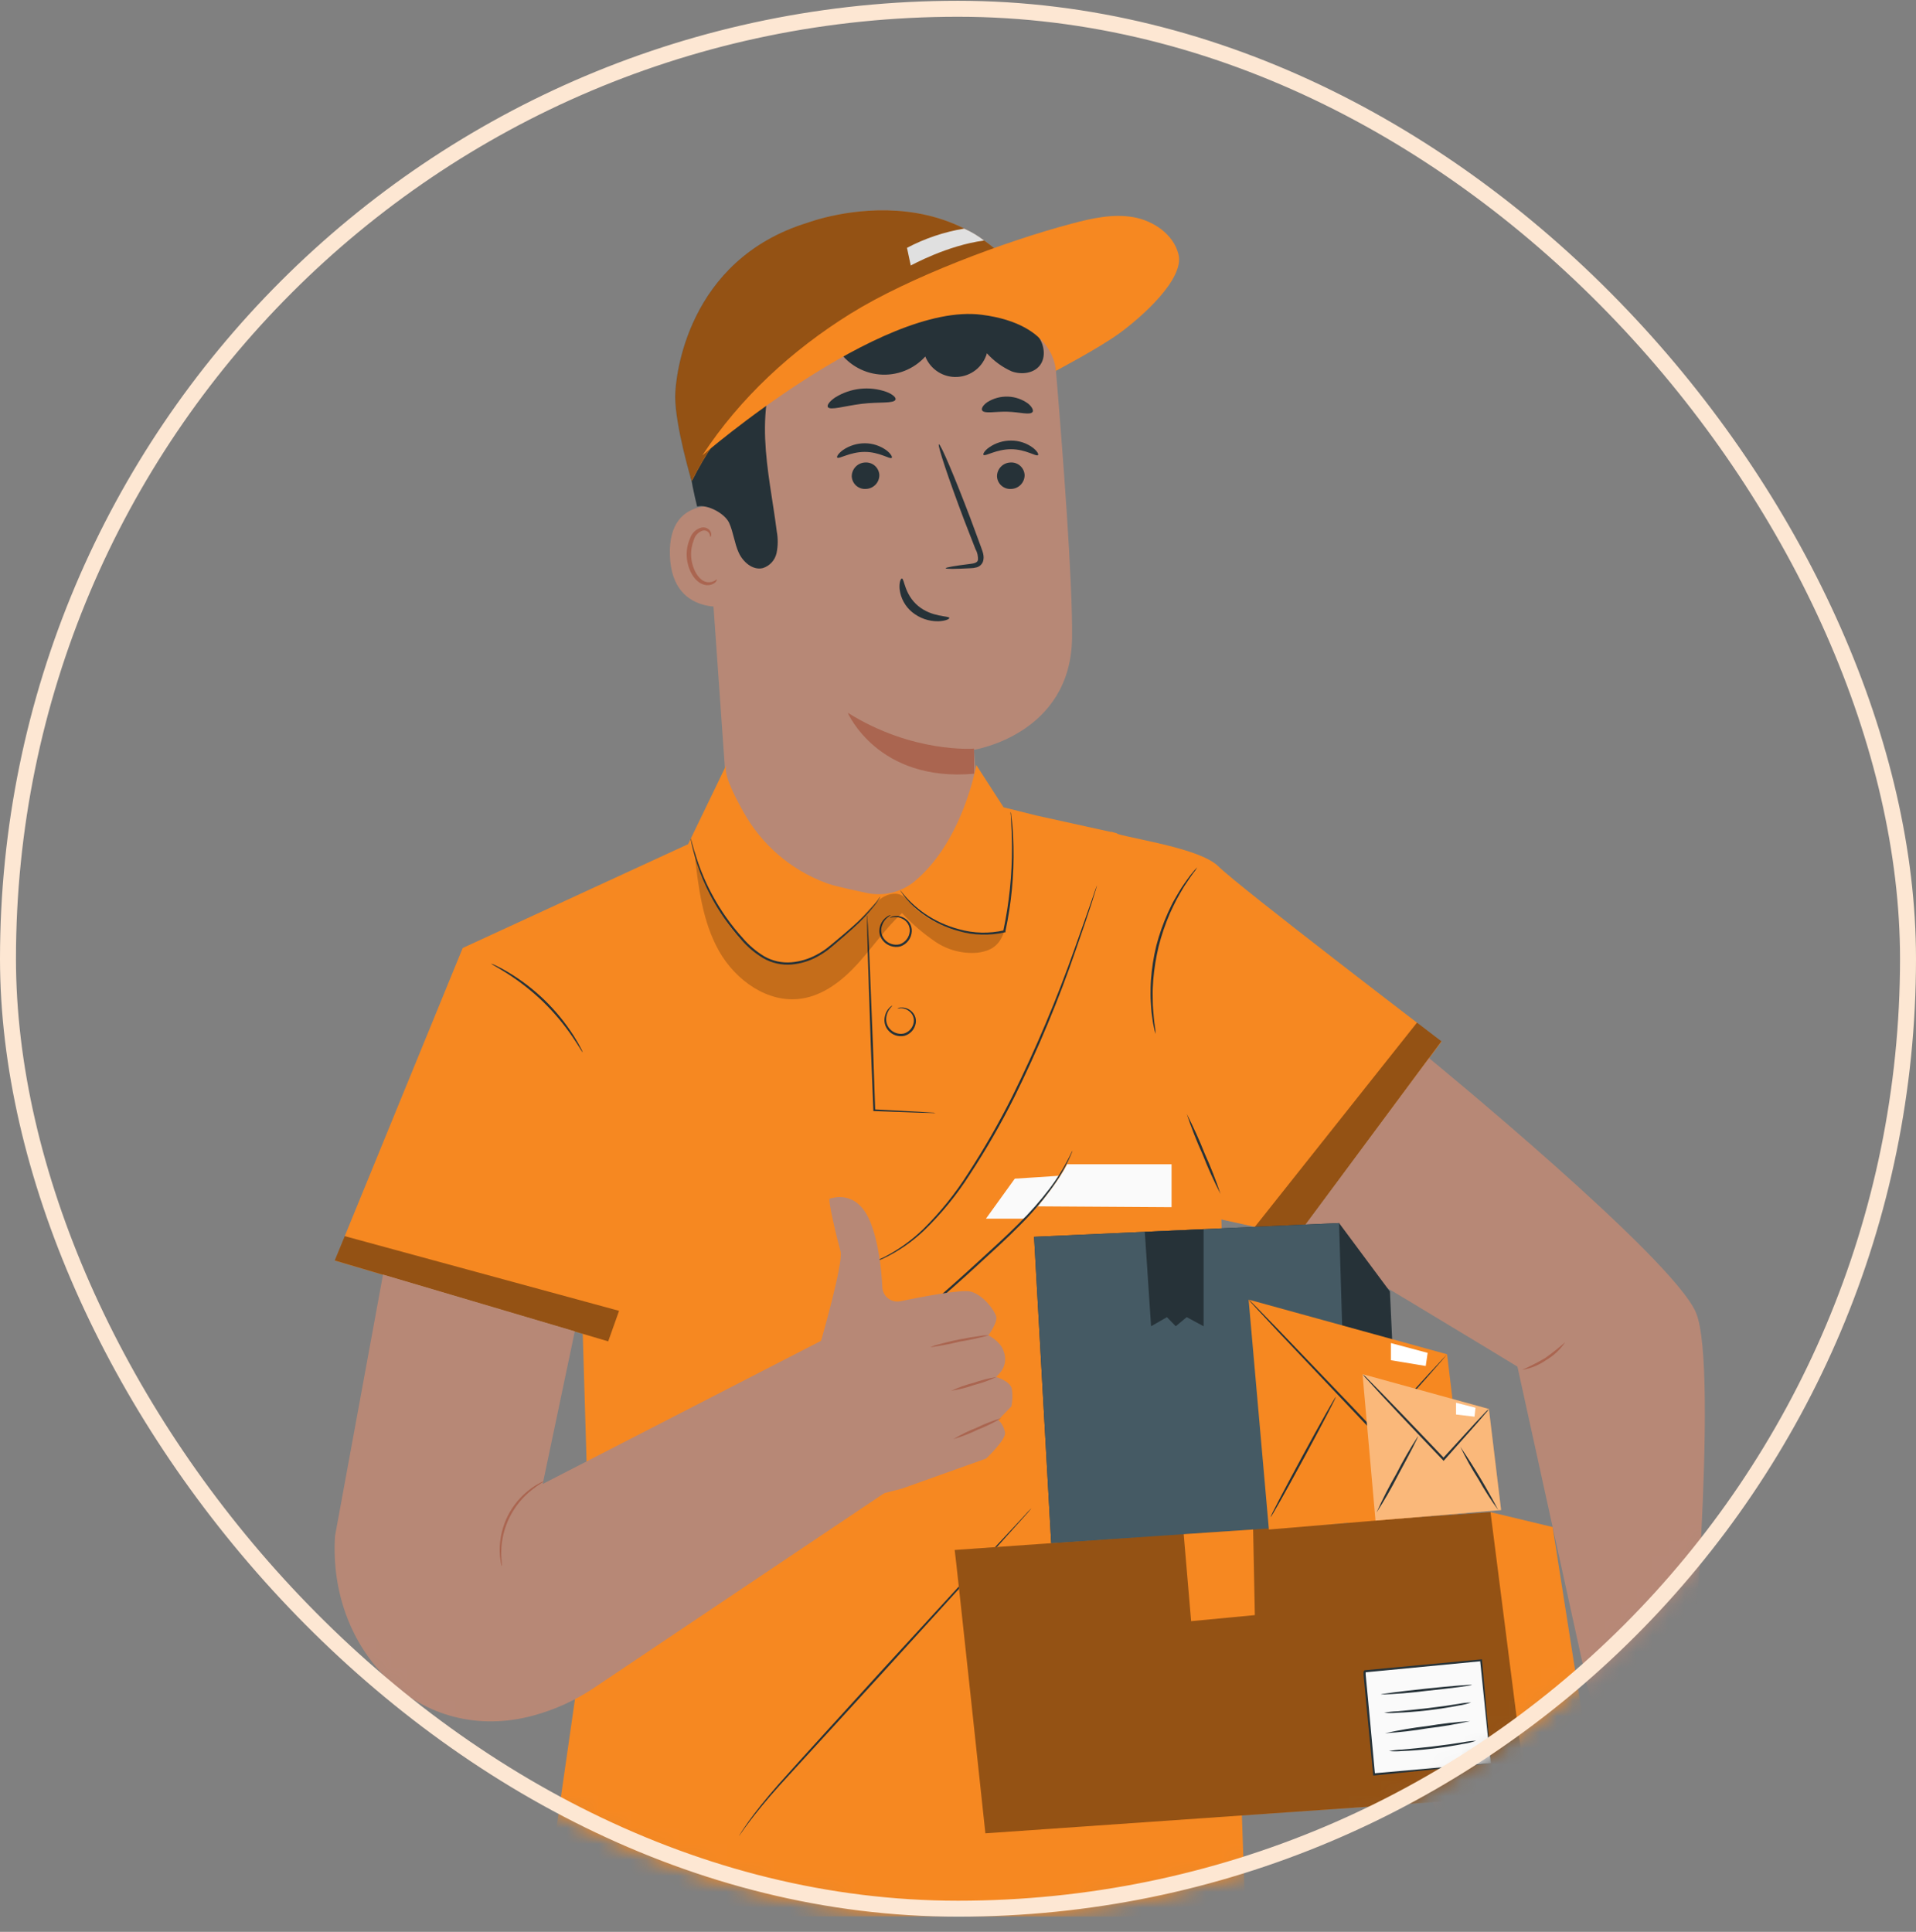 <svg width="120" height="121" viewBox="0 0 120 121" fill="none" xmlns="http://www.w3.org/2000/svg">
<rect x="0" y="0" width="120" height="121" fill="#808080" stroke="none"/>
<mask id="mask0_10_224276" style="mask-type:alpha" maskUnits="userSpaceOnUse" x="0" y="0" width="120" height="121">
<rect x="0.5" y="0.549" width="119" height="119" rx="59.5" fill="white" stroke="#FDE7D3"/>
</mask>
<g mask="url(#mask0_10_224276)">
<path d="M43.933 27.314L45.702 52.374C45.843 54.346 46.725 56.192 48.172 57.539C49.619 58.886 51.523 59.635 53.5 59.634C54.57 59.634 55.629 59.414 56.611 58.988C57.592 58.562 58.476 57.94 59.207 57.158C59.938 56.377 60.501 55.453 60.861 54.445C61.22 53.437 61.369 52.366 61.297 51.298C61.141 48.913 60.999 46.962 60.999 46.962C60.999 46.962 67.067 46.018 67.143 39.952C67.186 36.456 66.581 28.498 66.067 22.407C65.897 20.422 64.989 18.572 63.52 17.224C62.052 15.876 60.131 15.128 58.138 15.129H54.462C52.963 15.216 51.497 15.604 50.15 16.268C48.804 16.932 47.604 17.86 46.622 18.996C45.64 20.132 44.896 21.454 44.435 22.883C43.973 24.312 43.802 25.819 43.933 27.314Z" fill="#B78876"/>
<path d="M61.002 46.889C61.002 46.889 57.168 47.2 53.094 44.641C53.094 44.641 54.963 49.007 61.016 48.461L61.002 46.889Z" fill="#AA6550"/>
<path d="M64.172 29.75C64.174 29.976 64.088 30.194 63.931 30.357C63.775 30.52 63.561 30.616 63.335 30.624C63.225 30.633 63.114 30.619 63.01 30.584C62.905 30.55 62.808 30.495 62.725 30.422C62.642 30.349 62.574 30.261 62.525 30.162C62.477 30.062 62.449 29.954 62.443 29.844C62.44 29.618 62.526 29.4 62.682 29.237C62.837 29.073 63.051 28.977 63.276 28.968C63.387 28.959 63.498 28.972 63.603 29.007C63.708 29.042 63.805 29.097 63.889 29.17C63.972 29.243 64.04 29.332 64.089 29.431C64.137 29.531 64.165 29.639 64.172 29.75Z" fill="#263238"/>
<path d="M65.01 28.505C64.902 28.617 64.246 28.134 63.316 28.136C62.386 28.139 61.703 28.604 61.598 28.491C61.55 28.44 61.66 28.222 61.956 28.018C62.359 27.739 62.839 27.591 63.33 27.596C63.813 27.594 64.284 27.747 64.674 28.031C64.967 28.252 65.064 28.456 65.01 28.505Z" fill="#263238"/>
<path d="M55.074 29.75C55.076 29.976 54.99 30.194 54.833 30.357C54.677 30.52 54.463 30.616 54.237 30.623C54.127 30.632 54.017 30.619 53.912 30.584C53.807 30.55 53.71 30.494 53.627 30.422C53.544 30.349 53.476 30.261 53.427 30.161C53.379 30.062 53.351 29.954 53.345 29.844C53.343 29.617 53.429 29.399 53.585 29.236C53.741 29.072 53.955 28.976 54.181 28.967C54.291 28.959 54.402 28.973 54.507 29.008C54.612 29.043 54.709 29.098 54.792 29.171C54.875 29.244 54.943 29.332 54.991 29.432C55.039 29.531 55.068 29.639 55.074 29.75Z" fill="#263238"/>
<path d="M55.85 28.675C55.743 28.788 55.084 28.301 54.154 28.304C53.223 28.307 52.54 28.775 52.435 28.659C52.387 28.608 52.495 28.406 52.793 28.189C53.197 27.911 53.677 27.763 54.167 27.764C54.65 27.765 55.12 27.918 55.511 28.199C55.804 28.422 55.901 28.627 55.85 28.675Z" fill="#263238"/>
<path d="M59.23 35.591C59.23 35.537 59.806 35.438 60.744 35.322C60.981 35.295 61.207 35.25 61.247 35.086C61.268 34.84 61.212 34.594 61.089 34.381C60.866 33.806 60.631 33.202 60.384 32.569C59.408 29.988 58.698 27.866 58.803 27.829C58.908 27.791 59.784 29.851 60.763 32.429C60.998 33.067 61.223 33.676 61.438 34.255C61.527 34.524 61.683 34.83 61.559 35.188C61.525 35.272 61.472 35.347 61.405 35.407C61.337 35.467 61.257 35.511 61.169 35.535C61.038 35.572 60.902 35.591 60.766 35.591C59.819 35.64 59.233 35.645 59.23 35.591Z" fill="#263238"/>
<path d="M56.488 36.234C56.639 36.234 56.641 37.237 57.507 37.955C58.373 38.673 59.449 38.563 59.457 38.703C59.473 38.767 59.217 38.899 58.763 38.913C58.17 38.921 57.593 38.72 57.133 38.345C56.692 37.985 56.409 37.467 56.343 36.901C56.305 36.471 56.418 36.229 56.488 36.234Z" fill="#263238"/>
<path d="M56.088 25.024C55.997 25.293 55.066 25.159 53.972 25.293C52.878 25.428 51.993 25.723 51.848 25.495C51.783 25.387 51.937 25.148 52.294 24.903C52.77 24.603 53.307 24.415 53.866 24.353C54.425 24.291 54.991 24.357 55.521 24.546C55.938 24.707 56.128 24.911 56.088 25.024Z" fill="#263238"/>
<path d="M64.668 25.806C64.504 26.018 63.861 25.806 63.09 25.787C62.318 25.768 61.665 25.93 61.514 25.709C61.447 25.602 61.549 25.389 61.837 25.188C62.22 24.947 62.667 24.827 63.119 24.841C63.572 24.855 64.01 25.004 64.378 25.268C64.649 25.483 64.741 25.717 64.668 25.806Z" fill="#263238"/>
<path d="M45.99 31.867C45.885 31.821 41.822 30.636 41.956 34.782C42.091 38.928 46.224 37.941 46.229 37.82C46.234 37.699 45.99 31.867 45.99 31.867Z" fill="#B78876"/>
<path d="M44.896 36.289C44.877 36.289 44.826 36.343 44.705 36.402C44.536 36.48 44.344 36.491 44.167 36.432C43.724 36.284 43.334 35.601 43.288 34.854C43.267 34.498 43.325 34.143 43.457 33.813C43.493 33.681 43.561 33.56 43.655 33.46C43.749 33.36 43.866 33.285 43.995 33.24C44.078 33.216 44.166 33.221 44.245 33.255C44.324 33.289 44.389 33.349 44.428 33.426C44.487 33.539 44.463 33.622 44.484 33.63C44.506 33.638 44.573 33.558 44.533 33.386C44.506 33.284 44.446 33.195 44.361 33.133C44.303 33.091 44.238 33.062 44.169 33.045C44.099 33.029 44.028 33.027 43.958 33.039C43.788 33.078 43.632 33.16 43.504 33.277C43.376 33.393 43.279 33.541 43.224 33.706C43.06 34.071 42.987 34.47 43.011 34.87C43.065 35.706 43.517 36.483 44.121 36.628C44.234 36.657 44.352 36.66 44.466 36.638C44.58 36.615 44.687 36.566 44.78 36.496C44.891 36.392 44.912 36.297 44.896 36.289Z" fill="#AA6550"/>
<path d="M43.671 31.727C44.303 31.574 45.397 32.157 45.666 32.749C45.935 33.34 45.994 34.012 46.263 34.607C46.532 35.201 47.139 35.733 47.774 35.583C47.988 35.516 48.181 35.393 48.333 35.227C48.484 35.061 48.589 34.858 48.637 34.639C48.728 34.196 48.733 33.739 48.651 33.294C48.406 31.358 48 29.439 47.922 27.487C47.844 25.535 48.121 23.51 49.145 21.84C50.17 20.171 52.049 18.955 53.985 19.114C55.273 19.216 56.456 19.888 57.736 20.068C58.498 20.169 59.274 20.095 60.004 19.851C60.733 19.608 61.398 19.201 61.947 18.662C62.086 18.525 62.732 18.097 62.732 18.097C62.732 17.998 62.638 17.132 62.296 16.815C59.755 14.468 55.179 13.812 51.823 14.664C48.468 15.516 45.322 17.89 43.878 21.02C42.434 24.15 42.864 28.549 43.66 31.721" fill="#263238"/>
<path d="M66.124 21.486C66.124 21.486 50.212 16.377 43.328 30.133C43.328 30.133 42.299 26.689 42.299 24.841C42.299 23.607 43.035 16.262 50.596 13.949C50.596 13.949 61.983 9.604 66.124 21.486Z" fill="#F68821"/>
<path d="M52.442 21.83C52.725 22.286 53.109 22.67 53.566 22.951C54.022 23.233 54.538 23.405 55.072 23.454C55.606 23.502 56.144 23.426 56.644 23.231C57.144 23.036 57.591 22.728 57.951 22.33C58.11 22.726 58.388 23.062 58.747 23.291C59.105 23.521 59.527 23.633 59.953 23.61C60.378 23.588 60.786 23.433 61.119 23.168C61.452 22.902 61.694 22.538 61.81 22.128C62.241 22.609 62.769 22.994 63.358 23.258C63.964 23.481 64.73 23.395 65.125 22.889C65.52 22.384 65.413 21.585 65.015 21.064C64.58 20.57 64.024 20.2 63.401 19.988C61.515 19.159 59.442 18.845 57.395 19.079C55.365 19.348 53.399 20.338 52.13 21.946" fill="#263238"/>
<g opacity="0.4">
<path d="M66.123 21.486C64.799 20.091 62.984 19.266 61.062 19.187C56.368 18.98 47.584 21.62 43.316 30.133C43.316 30.133 42.287 26.689 42.287 24.841C42.287 23.607 43.023 16.262 50.584 13.949C50.595 13.949 61.982 9.604 66.123 21.486Z" fill="black"/>
</g>
<path d="M43.99 28.523C46.349 24.912 49.602 21.928 53.261 19.65C56.921 17.373 62.968 15.106 67.136 14.004C68.389 13.67 69.693 13.38 70.97 13.6C72.247 13.821 73.495 14.676 73.809 15.926C74.207 17.499 71.416 19.924 70.107 20.876C68.797 21.828 66.122 23.229 66.122 23.229C66.122 23.229 66.159 20.314 61.492 19.715C55.146 18.884 43.99 28.523 43.99 28.523Z" fill="#F68821"/>
<path d="M57.042 16.631C57.042 16.631 59.333 15.362 61.637 15.066C61.252 14.767 60.833 14.516 60.387 14.318C59.136 14.525 57.927 14.932 56.805 15.523L57.042 16.631Z" fill="#E0E0E0"/>
<path d="M69.957 52.192L64.91 51.079L62.856 50.565L61.146 47.914C61.146 47.914 60.339 52.654 57.276 55.206C56.862 55.545 56.376 55.786 55.855 55.911C55.334 56.036 54.791 56.041 54.268 55.927C53.577 55.782 52.765 55.604 52.162 55.443C52.033 55.408 51.894 55.362 51.743 55.308C49.529 54.486 47.684 52.895 46.545 50.826C45.868 49.621 45.295 48.385 45.492 47.914L43.096 52.875L28.98 59.376L20.964 78.956L36.498 83.549L36.981 99.681L34.056 120.019L77.999 120.049L76.439 74.799" fill="#F68821"/>
<path d="M58.597 69.71C58.508 69.717 58.418 69.717 58.328 69.71L57.546 69.691L54.752 69.591H54.698V69.546C54.653 68.333 54.596 66.897 54.534 65.362C54.462 63.149 54.397 61.148 54.346 59.678C54.33 58.962 54.316 58.379 54.306 57.954C54.306 57.763 54.306 57.607 54.306 57.486C54.299 57.432 54.299 57.377 54.306 57.322C54.318 57.375 54.325 57.429 54.325 57.484C54.325 57.607 54.343 57.752 54.354 57.951C54.376 58.376 54.405 58.96 54.44 59.672C54.499 61.143 54.58 63.144 54.669 65.354C54.722 66.892 54.771 68.328 54.814 69.54L54.755 69.484L57.548 69.632L58.328 69.683C58.419 69.682 58.509 69.691 58.597 69.71Z" fill="#263238"/>
<path d="M56.207 63.173C56.268 63.13 56.341 63.106 56.416 63.103C56.591 63.092 56.765 63.131 56.918 63.217C57.071 63.302 57.195 63.43 57.277 63.584C57.354 63.735 57.381 63.907 57.355 64.074C57.326 64.263 57.243 64.441 57.116 64.584C56.988 64.727 56.822 64.83 56.637 64.88C56.45 64.92 56.255 64.907 56.075 64.843C55.895 64.778 55.736 64.666 55.615 64.517C55.518 64.398 55.449 64.257 55.416 64.106C55.382 63.955 55.384 63.799 55.422 63.649C55.463 63.445 55.564 63.258 55.712 63.111C55.814 63.012 55.889 62.979 55.892 62.987C55.895 62.996 55.838 63.044 55.752 63.149C55.633 63.296 55.553 63.471 55.518 63.657C55.491 63.791 55.494 63.93 55.528 64.062C55.561 64.195 55.624 64.318 55.712 64.423C55.819 64.55 55.959 64.646 56.116 64.701C56.273 64.756 56.442 64.767 56.605 64.735C56.763 64.691 56.906 64.602 57.016 64.479C57.126 64.356 57.199 64.204 57.226 64.041C57.248 63.908 57.233 63.771 57.182 63.646C57.132 63.521 57.047 63.412 56.938 63.332C56.791 63.214 56.608 63.149 56.419 63.146C56.279 63.157 56.207 63.184 56.207 63.173Z" fill="#263238"/>
<path d="M55.731 57.491C55.793 57.437 55.869 57.401 55.951 57.389C56.174 57.342 56.407 57.376 56.607 57.486C56.749 57.558 56.87 57.666 56.959 57.798C57.063 57.953 57.114 58.136 57.107 58.322C57.099 58.534 57.026 58.739 56.9 58.909C56.773 59.079 56.598 59.207 56.397 59.276C56.192 59.329 55.976 59.32 55.776 59.25C55.576 59.18 55.401 59.053 55.273 58.884C55.16 58.738 55.092 58.562 55.077 58.379C55.069 58.22 55.094 58.061 55.153 57.913C55.236 57.703 55.384 57.524 55.575 57.402C55.641 57.353 55.72 57.323 55.803 57.316C55.803 57.316 55.725 57.357 55.607 57.448C55.441 57.576 55.315 57.75 55.247 57.948C55.193 58.09 55.176 58.244 55.199 58.394C55.221 58.544 55.282 58.686 55.376 58.806C55.489 58.951 55.642 59.06 55.817 59.12C55.991 59.179 56.178 59.187 56.357 59.142C56.53 59.081 56.681 58.97 56.792 58.823C56.902 58.676 56.967 58.5 56.978 58.317C56.985 58.166 56.95 58.016 56.876 57.885C56.803 57.753 56.694 57.645 56.561 57.572C56.381 57.465 56.17 57.42 55.962 57.443C55.814 57.462 55.736 57.502 55.731 57.491Z" fill="#263238"/>
<path d="M54.3 79.192C54.3 79.192 54.322 79.178 54.368 79.162L54.569 79.084C54.75 79.022 55.005 78.909 55.33 78.759C56.239 78.3 57.073 77.708 57.804 77C58.879 75.942 59.829 74.763 60.635 73.489C61.644 71.939 62.565 70.334 63.394 68.681C64.885 65.668 66.193 62.569 67.312 59.399C67.75 58.184 68.091 57.197 68.331 56.517L68.6 55.732C68.629 55.651 68.656 55.584 68.675 55.53C68.682 55.507 68.692 55.484 68.704 55.463C68.702 55.488 68.697 55.512 68.688 55.535C68.672 55.589 68.651 55.657 68.626 55.742C68.565 55.933 68.481 56.197 68.376 56.549C68.153 57.235 67.825 58.227 67.395 59.445C66.305 62.623 65.01 65.727 63.518 68.737C62.687 70.395 61.76 72.003 60.743 73.553C59.927 74.835 58.963 76.016 57.871 77.073C57.128 77.779 56.279 78.364 55.355 78.807C55.102 78.923 54.842 79.025 54.578 79.111L54.37 79.175C54.348 79.184 54.325 79.19 54.3 79.192Z" fill="#263238"/>
<path d="M63.557 73.823C63.673 73.823 66.348 73.641 66.348 73.641C66.348 73.641 65.243 75.593 64.092 76.329H61.751L63.557 73.823Z" fill="#FAFAFA"/>
<path d="M53.833 85.106C53.879 85.062 53.929 85.024 53.984 84.991L54.435 84.679C54.825 84.41 55.387 84.007 56.062 83.488C57.406 82.458 59.197 80.92 61.112 79.161C62.069 78.282 62.994 77.454 63.784 76.658C64.494 75.96 65.152 75.213 65.755 74.421C66.16 73.887 66.519 73.32 66.831 72.727C66.949 72.52 67.022 72.351 67.078 72.238C67.103 72.178 67.135 72.121 67.172 72.068C67.155 72.13 67.132 72.191 67.105 72.249C67.056 72.364 66.989 72.539 66.879 72.751C66.584 73.358 66.234 73.937 65.833 74.48C65.238 75.285 64.583 76.044 63.873 76.749C63.08 77.556 62.16 78.387 61.203 79.264C59.289 81.022 57.495 82.555 56.121 83.566C55.435 84.074 54.863 84.461 54.465 84.722C54.263 84.851 54.105 84.945 53.997 85.012C53.946 85.05 53.891 85.081 53.833 85.106Z" fill="#263238"/>
<path d="M46.291 114.987C46.291 114.987 46.291 114.962 46.324 114.922C46.356 114.882 46.391 114.817 46.434 114.745C46.533 114.591 46.684 114.366 46.886 114.081C47.289 113.516 47.913 112.72 48.736 111.784C50.392 109.926 52.712 107.391 55.267 104.584L61.852 97.407L63.855 95.256L64.392 94.673L64.538 94.525L64.591 94.477C64.591 94.477 64.578 94.498 64.548 94.533L64.414 94.692L63.876 95.294L61.905 97.485L55.371 104.67L48.811 111.843C47.98 112.768 47.346 113.551 46.929 114.105C46.722 114.374 46.563 114.602 46.458 114.753L46.337 114.922C46.324 114.945 46.309 114.966 46.291 114.987Z" fill="#263238"/>
<path d="M69.608 52.068C69.839 52.415 75.034 52.993 76.306 54.262C77.578 55.532 90.288 65.233 90.288 65.233L81.229 77.424L75.384 76.136L69.608 52.068Z" fill="#F68821"/>
<path opacity="0.4" d="M88.747 64.051L78.591 76.844L81.229 77.425L90.277 65.22L88.747 64.051Z" fill="black"/>
<path d="M72.372 64.761C72.327 64.622 72.292 64.48 72.268 64.336C72.238 64.199 72.203 64.029 72.179 63.83C72.155 63.631 72.114 63.406 72.101 63.153C72.087 62.9 72.061 62.615 72.061 62.327C72.061 62.04 72.061 61.714 72.085 61.381C72.137 60.656 72.249 59.936 72.421 59.23C72.604 58.527 72.846 57.84 73.144 57.178C73.287 56.877 73.413 56.587 73.566 56.329C73.719 56.071 73.851 55.831 73.988 55.619C74.126 55.406 74.257 55.224 74.376 55.059C74.473 54.919 74.578 54.783 74.69 54.654C74.778 54.537 74.876 54.428 74.983 54.328C74.91 54.454 74.826 54.574 74.733 54.686C74.65 54.799 74.548 54.936 74.44 55.105C74.333 55.275 74.195 55.455 74.072 55.672C73.948 55.89 73.803 56.122 73.668 56.385C73.534 56.649 73.4 56.923 73.262 57.229C72.979 57.889 72.747 58.569 72.569 59.265C72.401 59.962 72.287 60.671 72.227 61.386C72.208 61.717 72.184 62.032 72.192 62.325C72.2 62.618 72.192 62.892 72.214 63.131C72.235 63.37 72.251 63.607 72.27 63.806C72.289 64.005 72.313 64.174 72.335 64.312C72.362 64.46 72.374 64.61 72.372 64.761Z" fill="#263238"/>
<path d="M76.441 74.784C76.025 73.977 75.65 73.148 75.32 72.302C74.945 71.476 74.613 70.63 74.325 69.769C74.741 70.576 75.117 71.404 75.449 72.249C75.824 73.076 76.155 73.922 76.441 74.784Z" fill="#263238"/>
<path d="M36.498 65.925C36.477 65.925 36.259 65.535 35.848 64.93C35.311 64.142 34.697 63.41 34.014 62.744C33.328 62.084 32.578 61.492 31.777 60.978C31.158 60.585 30.752 60.381 30.763 60.359C30.866 60.388 30.965 60.428 31.059 60.48C31.322 60.605 31.579 60.744 31.828 60.894C32.655 61.387 33.422 61.975 34.113 62.645C34.803 63.317 35.412 64.066 35.931 64.876C36.127 65.188 36.275 65.447 36.367 65.632C36.422 65.724 36.467 65.822 36.498 65.925Z" fill="#263238"/>
<path opacity="0.4" d="M20.964 78.948L21.591 77.424L38.772 82.102L38.092 84.014L20.964 78.948Z" fill="black"/>
<path d="M66.833 72.922H73.375V75.611L65.005 75.557C65.005 75.557 66.298 74 66.833 72.922Z" fill="#FAFAFA"/>
<g opacity="0.2">
<path d="M43.501 53.468C43.738 55.566 43.996 57.73 45.034 59.569C46.072 61.408 48.102 62.858 50.191 62.548C51.584 62.341 52.764 61.411 53.713 60.368C54.662 59.324 55.458 58.144 56.493 57.19C57.119 57.864 57.819 58.465 58.58 58.983C59.348 59.503 60.271 59.747 61.196 59.674C62.107 59.564 62.61 59.201 62.898 58.33C61.925 58.631 61.389 58.585 60.419 58.399C59.347 58.194 58.341 57.733 57.485 57.055C56.915 56.606 56.708 55.931 55.985 55.98C55.316 56.017 54.791 56.547 54.35 57.055C53.638 57.87 52.858 58.622 52.016 59.303C51.21 59.94 50.43 60.378 49.403 60.349C47.712 60.311 46.327 58.983 45.394 57.571C44.533 56.27 43.896 54.833 43.512 53.32" fill="black"/>
</g>
<path d="M63.299 50.85C63.314 50.899 63.324 50.949 63.328 51C63.328 51.1 63.361 51.245 63.38 51.433C63.42 51.809 63.46 52.355 63.476 53.046C63.513 54.814 63.344 56.58 62.974 58.308V58.351V58.394H62.933C61.977 58.618 60.98 58.592 60.037 58.316C59.267 58.11 58.539 57.77 57.886 57.311C57.445 57.011 57.049 56.648 56.711 56.235C56.62 56.124 56.536 56.007 56.459 55.886C56.428 55.844 56.402 55.8 56.381 55.754C56.819 56.328 57.346 56.828 57.94 57.238C58.589 57.676 59.307 58.002 60.064 58.201C60.986 58.461 61.959 58.484 62.893 58.268L62.842 58.319V58.276C63.208 56.556 63.388 54.802 63.38 53.044C63.38 52.369 63.35 51.823 63.328 51.444C63.328 51.269 63.31 51.127 63.302 51.011C63.293 50.958 63.292 50.903 63.299 50.85Z" fill="#263238"/>
<path d="M55.132 56.154C55.11 56.211 55.081 56.266 55.046 56.315C54.956 56.464 54.857 56.608 54.75 56.745C54.348 57.246 53.906 57.713 53.427 58.141C53.129 58.41 52.792 58.708 52.429 59.015C52.247 59.168 52.064 59.329 51.859 59.491C51.649 59.649 51.427 59.792 51.195 59.918C50.698 60.193 50.148 60.36 49.582 60.41C48.964 60.463 48.345 60.326 47.807 60.018C47.284 59.706 46.814 59.311 46.417 58.848C46.041 58.429 45.691 57.987 45.369 57.525C44.826 56.741 44.367 55.902 44 55.022C43.754 54.43 43.553 53.821 43.398 53.199C43.341 52.978 43.306 52.806 43.285 52.688C43.27 52.629 43.261 52.569 43.258 52.508C43.283 52.564 43.301 52.622 43.312 52.683C43.344 52.798 43.387 52.968 43.449 53.185C43.625 53.798 43.84 54.399 44.092 54.984C44.468 55.851 44.932 56.677 45.476 57.45C45.797 57.906 46.145 58.341 46.52 58.754C46.904 59.204 47.358 59.59 47.864 59.897C48.379 60.19 48.97 60.322 49.561 60.273C50.11 60.226 50.645 60.066 51.131 59.805C51.359 59.684 51.577 59.546 51.784 59.391C51.98 59.24 52.169 59.077 52.352 58.926C52.717 58.622 53.056 58.337 53.357 58.068C53.838 57.654 54.287 57.204 54.702 56.724C54.844 56.552 54.949 56.409 55.019 56.312C55.052 56.256 55.09 56.203 55.132 56.154Z" fill="#263238"/>
<path d="M49.338 87.05L51.411 84.028C51.411 84.028 52.837 79.075 52.643 78.381C52.449 77.687 51.82 75.106 51.968 75.074C52.116 75.042 53.667 74.466 54.509 76.537C55.033 77.827 55.205 79.527 55.262 80.624C55.268 80.759 55.303 80.892 55.366 81.012C55.428 81.133 55.516 81.238 55.623 81.322C55.73 81.405 55.854 81.464 55.986 81.495C56.118 81.526 56.255 81.528 56.388 81.5C57.822 81.204 60.206 80.755 60.774 80.892C61.597 81.089 62.333 82.137 62.403 82.49C62.473 82.842 61.908 83.635 61.908 83.635C61.908 83.635 62.608 83.993 62.823 84.533C62.852 84.606 62.876 84.678 62.898 84.748C62.964 84.965 62.972 85.195 62.921 85.415C62.871 85.636 62.764 85.84 62.61 86.007L62.39 86.249C62.39 86.249 63.264 86.488 63.371 86.988C63.429 87.353 63.419 87.726 63.342 88.088L62.522 88.935C62.75 89.148 62.9 89.432 62.946 89.741C62.989 90.204 61.761 91.355 61.761 91.355L56.488 93.237L54.396 93.774L49.338 87.05Z" fill="#B78876"/>
<path d="M61.925 83.639C61.323 83.801 60.712 83.933 60.097 84.034C59.492 84.182 58.88 84.299 58.263 84.384C58.428 84.303 58.602 84.243 58.782 84.204C59.107 84.112 59.562 83.999 60.07 83.897C60.578 83.795 61.038 83.72 61.377 83.677C61.557 83.64 61.741 83.627 61.925 83.639Z" fill="#AA6550"/>
<path d="M62.405 86.248C61.957 86.458 61.49 86.625 61.01 86.746C60.544 86.913 60.063 87.035 59.574 87.111C60.022 86.901 60.489 86.734 60.969 86.614C61.435 86.447 61.916 86.324 62.405 86.248Z" fill="#AA6550"/>
<path d="M62.722 88.82C62.249 89.103 61.754 89.345 61.24 89.544C60.745 89.786 60.231 89.986 59.702 90.141C60.175 89.858 60.67 89.616 61.184 89.417C61.678 89.175 62.193 88.975 62.722 88.82Z" fill="#AA6550"/>
<path d="M37.191 105.726L56.582 92.717L51.689 83.844L33.991 92.946L36 83.385L23.989 79.83L20.983 96.205C20.52 103.486 26.36 109.364 33.4 107.452C34.749 107.087 36.029 106.504 37.191 105.726Z" fill="#B78876"/>
<path d="M31.43 98.092C31.395 98.014 31.372 97.932 31.363 97.847C31.323 97.621 31.3 97.391 31.296 97.162C31.285 96.397 31.457 95.64 31.796 94.954C32.139 94.27 32.642 93.678 33.261 93.228C33.446 93.091 33.642 92.97 33.847 92.868C33.921 92.825 34.001 92.793 34.084 92.773C34.084 92.798 33.769 92.951 33.32 93.311C32.732 93.77 32.254 94.355 31.921 95.023C31.588 95.69 31.408 96.424 31.395 97.17C31.382 97.734 31.47 98.089 31.43 98.092Z" fill="#AA6550"/>
<path d="M81.228 77.424C81.349 77.257 95.038 85.598 95.038 85.598L99.426 105.589L105.742 107.907C105.742 107.907 107.713 85.66 106.212 82.196C104.712 78.733 89.501 66.273 89.501 66.273L81.228 77.424Z" fill="#B78876"/>
<path d="M98.028 84.064C97.723 84.523 97.317 84.905 96.842 85.183C96.391 85.5 95.875 85.712 95.331 85.801C95.822 85.581 96.301 85.335 96.767 85.065C97.205 84.755 97.626 84.421 98.028 84.064Z" fill="#AA6550"/>
<path d="M64.764 77.467L65.837 96.654L87.713 95.175L87.052 80.892L83.866 76.603L64.764 77.467Z" fill="#263238"/>
<path d="M59.792 97.08C59.857 97.448 61.715 114.826 61.715 114.826L94.273 112.564L99.783 111.825L97.242 95.644L93.351 94.711L59.792 97.08Z" fill="#F68821"/>
<path opacity="0.4" d="M93.351 94.709L59.792 97.081C59.857 97.449 61.715 114.827 61.715 114.827L95.612 112.468L93.351 94.709Z" fill="black"/>
<path d="M84.433 95.395L65.837 96.654L64.764 77.467L83.866 76.603L84.433 95.395Z" fill="#455A64"/>
<path d="M71.699 77.155L72.092 83.068L73.087 82.498L73.638 83.068L74.323 82.498L75.383 83.068V76.988L71.699 77.155Z" fill="#263238"/>
<path d="M79.472 95.8L78.201 81.398L90.631 84.824L91.83 94.764L79.472 95.8Z" fill="#F68821"/>
<path d="M90.622 84.827C90.6 84.864 90.574 84.898 90.544 84.929L90.305 85.211L89.391 86.254L86.216 89.817L86.167 89.871L86.116 89.82L84.438 88.045L80.01 83.367L78.679 81.936L78.321 81.544C78.277 81.5 78.238 81.451 78.206 81.398C78.255 81.436 78.301 81.477 78.343 81.522L78.719 81.899L80.08 83.297L84.538 87.948L86.226 89.726H86.127L89.353 86.195L90.297 85.179L90.552 84.91C90.573 84.88 90.596 84.852 90.622 84.827Z" fill="#263238"/>
<path d="M83.661 87.494C83.696 87.513 82.809 89.212 81.683 91.291C80.556 93.369 79.615 95.039 79.58 95.02C79.545 95.001 80.432 93.302 81.559 91.224C82.685 89.145 83.632 87.475 83.661 87.494Z" fill="#263238"/>
<path d="M91.539 94.763C91.507 94.782 90.646 93.405 89.617 91.69C88.587 89.974 87.777 88.563 87.812 88.541C87.847 88.52 88.705 89.899 89.735 91.617C90.765 93.335 91.574 94.744 91.539 94.763Z" fill="#263238"/>
<path d="M86.148 95.238L85.336 86.066L93.251 88.25L94.015 94.579L86.148 95.238Z" fill="#F68821"/>
<path opacity="0.4" d="M86.148 95.238L85.336 86.066L93.251 88.25L94.015 94.579L86.148 95.238Z" fill="white"/>
<path d="M93.252 88.25C93.196 88.34 93.13 88.424 93.056 88.5C92.908 88.674 92.715 88.898 92.481 89.169L90.464 91.444L90.416 91.5L90.365 91.447L89.289 90.317C88.184 89.159 87.189 88.102 86.474 87.333L85.635 86.416C85.527 86.308 85.428 86.191 85.339 86.066C85.459 86.161 85.57 86.265 85.673 86.378L86.547 87.263C87.281 88.016 88.286 89.062 89.391 90.221L90.467 91.353H90.354L92.406 89.11L93.013 88.468C93.086 88.388 93.166 88.315 93.252 88.25Z" fill="#263238"/>
<path d="M88.816 89.947C88.848 89.966 88.294 91.052 87.576 92.367C87.164 93.178 86.71 93.967 86.216 94.731C86.586 93.903 86.999 93.095 87.453 92.311C87.865 91.499 88.32 90.71 88.816 89.947Z" fill="#263238"/>
<path d="M93.833 94.579C93.378 93.956 92.962 93.307 92.585 92.635C92.168 91.986 91.791 91.311 91.459 90.615C92.327 91.889 93.12 93.212 93.833 94.579Z" fill="#263238"/>
<path d="M91.193 87.859V88.596L92.349 88.731L92.411 88.169L91.193 87.859Z" fill="white"/>
<path d="M87.111 84.121V85.197L89.294 85.557L89.415 84.734L87.111 84.121Z" fill="white"/>
<path d="M78.591 101.16L78.484 95.799L74.136 96.092L74.601 101.539L78.591 101.16Z" fill="#F68821"/>
<path d="M92.768 103.977L85.469 104.67L86.081 111.126L93.381 110.434L92.768 103.977Z" fill="#FAFAFA"/>
<path d="M93.372 110.443C93.363 110.402 93.357 110.361 93.353 110.319C93.353 110.231 93.329 110.115 93.313 109.97C93.281 109.658 93.232 109.214 93.173 108.658C93.058 107.523 92.904 105.921 92.7 103.993L92.764 104.047L85.47 104.748C85.454 104.764 85.588 104.606 85.532 104.673V104.721V104.778V104.885L85.553 105.106L85.594 105.541C85.623 105.829 85.65 106.114 85.677 106.399C85.728 106.967 85.782 107.52 85.833 108.064C85.932 109.139 86.029 110.174 86.115 111.123L86.048 111.07L91.315 110.602L92.81 110.475L93.211 110.446C93.258 110.442 93.306 110.442 93.353 110.446C93.312 110.456 93.269 110.462 93.227 110.465L92.84 110.51L91.361 110.666L86.061 111.204H85.999V111.142C85.905 110.19 85.806 109.163 85.701 108.082C85.651 107.545 85.598 106.99 85.542 106.418C85.516 106.133 85.489 105.848 85.462 105.558C85.448 105.415 85.435 105.27 85.419 105.125L85.4 104.904V104.797V104.74V104.692C85.343 104.759 85.475 104.598 85.464 104.614L92.762 103.934H92.821V103.993C92.993 105.937 93.135 107.555 93.238 108.701C93.283 109.252 93.318 109.69 93.345 110.002C93.345 110.145 93.364 110.258 93.369 110.344C93.373 110.377 93.374 110.41 93.372 110.443Z" fill="#263238"/>
<path d="M92.188 105.533C92.188 105.574 90.916 105.738 89.338 105.904C88.388 106.029 87.432 106.106 86.475 106.135C86.475 106.098 87.746 105.931 89.325 105.764C90.903 105.598 92.186 105.496 92.188 105.533Z" fill="#263238"/>
<path d="M92.143 106.629C91.889 106.72 91.627 106.786 91.36 106.825C90.871 106.922 90.191 107.035 89.435 107.124C88.68 107.212 87.989 107.261 87.491 107.277C87.223 107.301 86.953 107.301 86.685 107.277C86.951 107.224 87.22 107.194 87.491 107.185C87.986 107.14 88.669 107.078 89.422 106.989C90.175 106.9 90.855 106.804 91.347 106.72C91.61 106.67 91.876 106.64 92.143 106.629Z" fill="#263238"/>
<path d="M92.454 109.027C92.2 109.118 91.937 109.184 91.669 109.224C91.18 109.32 90.5 109.433 89.744 109.522C88.989 109.611 88.3 109.659 87.8 109.675C87.532 109.701 87.262 109.701 86.993 109.675C87.259 109.623 87.529 109.592 87.8 109.584C88.295 109.541 88.98 109.476 89.733 109.388C90.486 109.299 91.166 109.202 91.659 109.119C91.921 109.068 92.187 109.038 92.454 109.027Z" fill="#263238"/>
<path d="M92.085 107.797C91.207 107.995 90.32 108.146 89.426 108.249C88.536 108.4 87.638 108.504 86.737 108.56C87.615 108.365 88.503 108.214 89.396 108.109C90.287 107.959 91.184 107.855 92.085 107.797Z" fill="#263238"/>
<path d="M98.531 117.797C98.531 117.797 104.541 113.821 105.003 111.788C105.466 109.755 105.743 107.905 105.743 107.905L99.322 105.246L99.959 107.558C99.959 107.558 97.657 108.927 97.421 110.586C97.265 111.691 94.288 113.584 94.288 113.584C94.041 113.285 93.726 113.049 93.369 112.895C93.013 112.741 92.624 112.674 92.237 112.699L89.736 112.877L91.428 116.687L98.531 117.797Z" fill="#B78876"/>
<path d="M100.877 112.348C100.789 112.401 100.694 112.44 100.594 112.463C100.406 112.525 100.126 112.587 99.788 112.695C99.405 112.831 99.052 113.037 98.745 113.302C98.358 113.632 97.925 113.904 97.459 114.109C96.598 114.475 95.643 114.556 94.733 114.337C94.573 114.307 94.419 114.249 94.278 114.168C94.221 114.135 94.174 114.086 94.144 114.027C94.114 113.967 94.103 113.9 94.112 113.835C94.116 113.794 94.131 113.755 94.154 113.721C94.178 113.687 94.209 113.66 94.246 113.641C94.3 113.622 94.329 113.641 94.329 113.641C94.329 113.641 94.3 113.641 94.26 113.671C94.231 113.691 94.208 113.718 94.192 113.748C94.176 113.779 94.167 113.813 94.165 113.848C94.16 113.903 94.173 113.959 94.201 114.007C94.229 114.055 94.271 114.094 94.321 114.117C94.459 114.184 94.606 114.231 94.757 114.254C95.647 114.435 96.57 114.341 97.405 113.985C97.86 113.783 98.284 113.517 98.664 113.195C98.986 112.927 99.356 112.725 99.755 112.598C100.1 112.501 100.379 112.455 100.562 112.407C100.665 112.379 100.77 112.359 100.877 112.348Z" fill="#AA6550"/>
<path d="M96.716 115.432C96.716 115.454 96.406 115.276 95.895 115.064C95.229 114.791 94.528 114.617 93.812 114.545C93.602 114.523 93.395 114.518 93.196 114.512H93.158L93.137 114.48C92.826 113.993 92.45 113.55 92.021 113.163C91.696 112.87 91.483 112.719 91.483 112.703C91.483 112.687 91.548 112.724 91.65 112.789C91.795 112.883 91.935 112.984 92.069 113.093C92.528 113.467 92.924 113.91 93.244 114.408L93.188 114.375C93.392 114.375 93.602 114.375 93.817 114.408C94.547 114.478 95.261 114.67 95.928 114.975C96.129 115.066 96.323 115.171 96.511 115.287C96.587 115.324 96.655 115.373 96.716 115.432Z" fill="#AA6550"/>
<path d="M98.339 114.34C98.339 114.377 97.933 114.531 97.46 114.8C96.986 115.069 96.639 115.351 96.612 115.319C97.056 114.801 97.667 114.455 98.339 114.34Z" fill="#AA6550"/>
<path d="M101.596 107.189C101.596 107.232 101.176 107.189 100.698 107.31C100.219 107.431 99.891 107.678 99.853 107.644C100.076 107.418 100.355 107.256 100.662 107.176C100.969 107.096 101.291 107.101 101.596 107.189Z" fill="#AA6550"/>
</g>
<rect x="0.5" y="0.549" width="119" height="119" rx="59.5" stroke="#FDE7D3"/>
</svg>
